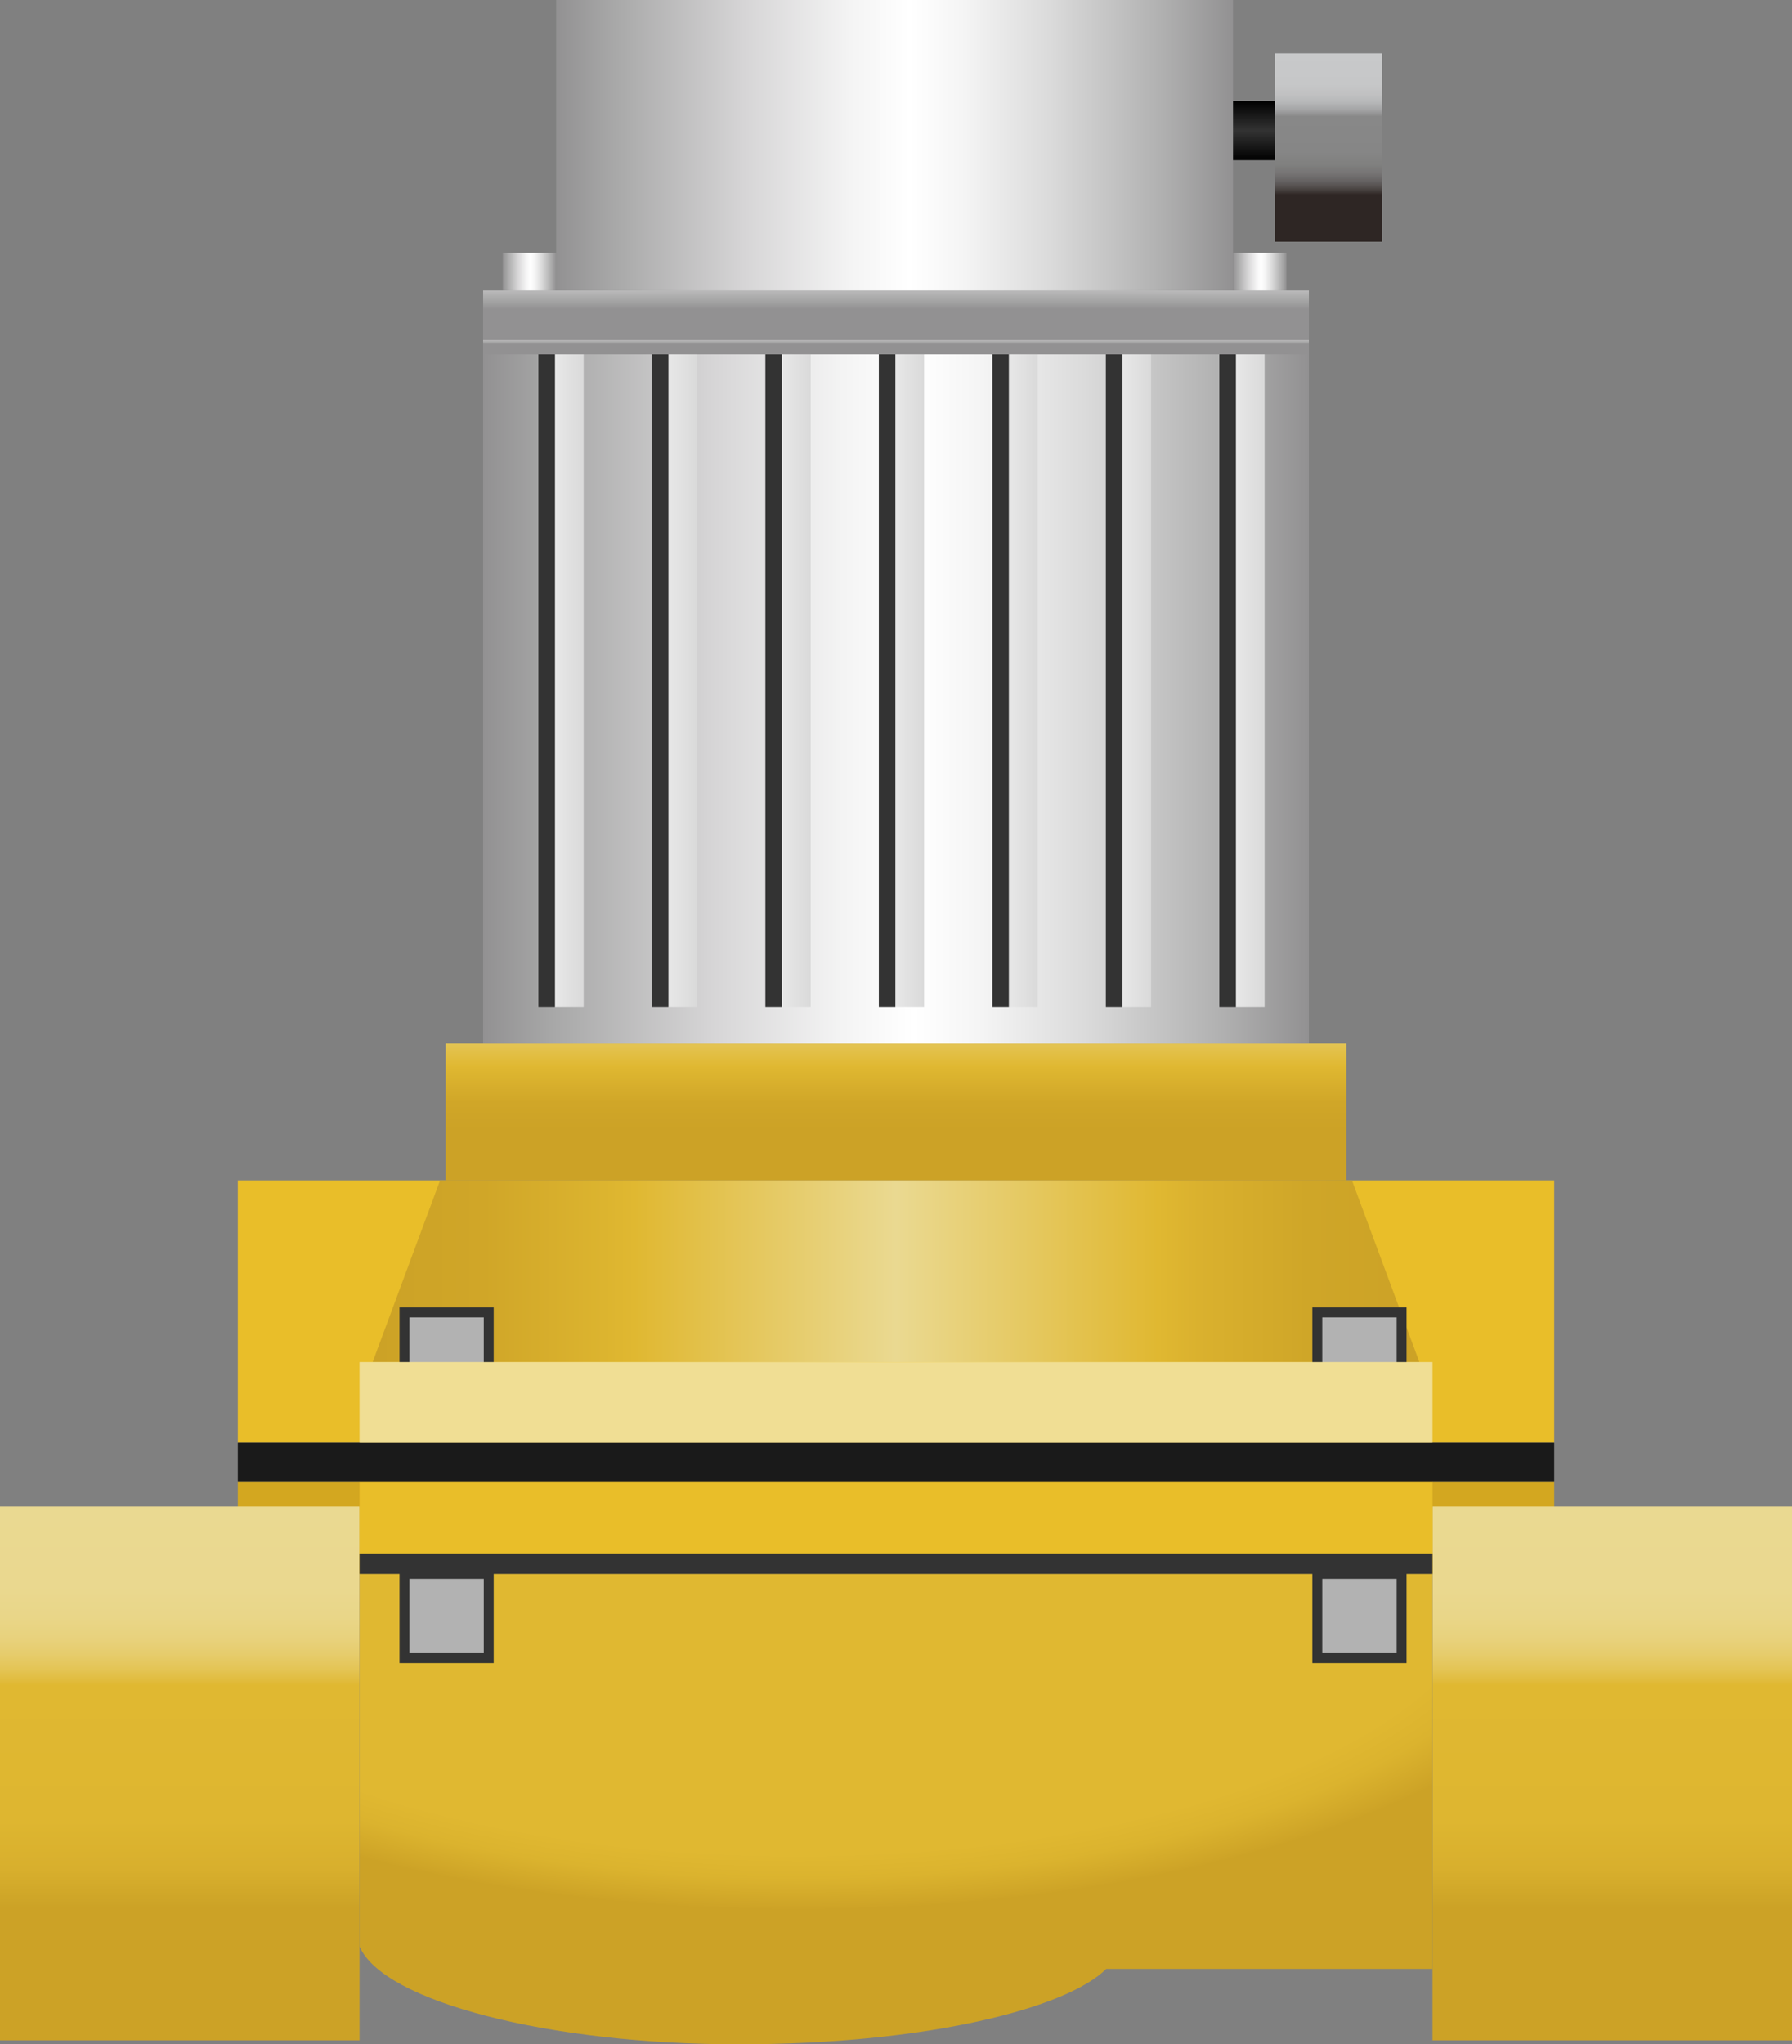 <?xml version="1.0" encoding="utf-8"?>
<!-- Generator: Adobe Illustrator 15.0.0, SVG Export Plug-In . SVG Version: 6.00 Build 0)  -->
<!DOCTYPE svg PUBLIC "-//W3C//DTD SVG 1.0//EN" "http://www.w3.org/TR/2001/REC-SVG-20010904/DTD/svg10.dtd">
<svg version="1.0" id="_x37_1" xmlns="http://www.w3.org/2000/svg" xmlns:xlink="http://www.w3.org/1999/xlink" x="0px" y="0px"
	 width="90.33px" height="102.991px" viewBox="0 0 90.33 102.991" enable-background="new 0 0 90.33 102.991" xml:space="preserve">
<rect x="0" y="0" width="90.33" height="102.991" fill="#808080" stroke="none"/>
<g>
	<rect x="11.987" y="74.663" fill="#D3A720" width="66.356" height="4.624"/>
	<rect x="11.987" y="59.465" fill="#E9BE29" width="66.356" height="13.218"/>
	<linearGradient id="SVGID_1_" gradientUnits="userSpaceOnUse" x1="45.165" y1="56.917" x2="45.165" y2="44.175">
		<stop  offset="0" style="stop-color:#CCA226"/>
		<stop  offset="0.106" style="stop-color:#D0A628"/>
		<stop  offset="0.221" style="stop-color:#DCB42F"/>
		<stop  offset="0.25" style="stop-color:#E0B831"/>
		<stop  offset="0.5" style="stop-color:#EAD991"/>
		<stop  offset="0.75" style="stop-color:#E0B831"/>
		<stop  offset="0.789" style="stop-color:#DAB12E"/>
		<stop  offset="0.893" style="stop-color:#CFA628"/>
		<stop  offset="1" style="stop-color:#CCA226"/>
	</linearGradient>
	<rect x="22.464" y="52.574" fill="url(#SVGID_1_)" width="45.402" height="6.891"/>
	<linearGradient id="SVGID_2_" gradientUnits="userSpaceOnUse" x1="24.354" y1="33.602" x2="65.977" y2="33.602">
		<stop  offset="0" style="stop-color:#929192"/>
		<stop  offset="0.082" style="stop-color:#A7A7A7"/>
		<stop  offset="0.282" style="stop-color:#D7D6D7"/>
		<stop  offset="0.436" style="stop-color:#F4F4F4"/>
		<stop  offset="0.522" style="stop-color:#FFFFFF"/>
		<stop  offset="0.599" style="stop-color:#F5F5F5"/>
		<stop  offset="0.728" style="stop-color:#DBDBDB"/>
		<stop  offset="0.892" style="stop-color:#B1B1B1"/>
		<stop  offset="1" style="stop-color:#929192"/>
	</linearGradient>
	<rect x="24.354" y="14.631" fill="url(#SVGID_2_)" width="41.623" height="37.943"/>
	<linearGradient id="SVGID_3_" gradientUnits="userSpaceOnUse" x1="45.165" y1="15.576" x2="45.165" y2="9.723">
		<stop  offset="0" style="stop-color:#929192"/>
		<stop  offset="0.082" style="stop-color:#A7A7A7"/>
		<stop  offset="0.282" style="stop-color:#D7D6D7"/>
		<stop  offset="0.436" style="stop-color:#F4F4F4"/>
		<stop  offset="0.522" style="stop-color:#FFFFFF"/>
		<stop  offset="0.599" style="stop-color:#F5F5F5"/>
		<stop  offset="0.728" style="stop-color:#DBDBDB"/>
		<stop  offset="0.892" style="stop-color:#B1B1B1"/>
		<stop  offset="1" style="stop-color:#929192"/>
	</linearGradient>
	<rect x="24.354" y="14.631" fill="url(#SVGID_3_)" width="41.623" height="3.21"/>
	<rect x="11.987" y="72.683" fill="#1A1A1A" width="66.356" height="1.98"/>
	<linearGradient id="SVGID_4_" gradientUnits="userSpaceOnUse" x1="9.062" y1="75.889" x2="9.062" y2="102.79">
		<stop  offset="0" style="stop-color:#EAD991"/>
		<stop  offset="0.152" style="stop-color:#EAD88F"/>
		<stop  offset="0.207" style="stop-color:#E9D688"/>
		<stop  offset="0.246" style="stop-color:#E8D27D"/>
		<stop  offset="0.277" style="stop-color:#E6CC6C"/>
		<stop  offset="0.304" style="stop-color:#E4C556"/>
		<stop  offset="0.328" style="stop-color:#E1BB3B"/>
		<stop  offset="0.335" style="stop-color:#E0B831"/>
		<stop  offset="0.588" style="stop-color:#DEB630"/>
		<stop  offset="0.679" style="stop-color:#D8AF2D"/>
		<stop  offset="0.744" style="stop-color:#CDA427"/>
		<stop  offset="0.75" style="stop-color:#CCA226"/>
	</linearGradient>
	<rect y="75.889" fill="url(#SVGID_4_)" width="18.123" height="26.901"/>
	<linearGradient id="SVGID_5_" gradientUnits="userSpaceOnUse" x1="81.269" y1="75.889" x2="81.269" y2="102.79">
		<stop  offset="0" style="stop-color:#EAD991"/>
		<stop  offset="0.152" style="stop-color:#EAD88F"/>
		<stop  offset="0.207" style="stop-color:#E9D688"/>
		<stop  offset="0.246" style="stop-color:#E8D27D"/>
		<stop  offset="0.277" style="stop-color:#E6CC6C"/>
		<stop  offset="0.304" style="stop-color:#E4C556"/>
		<stop  offset="0.328" style="stop-color:#E1BB3B"/>
		<stop  offset="0.335" style="stop-color:#E0B831"/>
		<stop  offset="0.588" style="stop-color:#DEB630"/>
		<stop  offset="0.679" style="stop-color:#D8AF2D"/>
		<stop  offset="0.744" style="stop-color:#CDA427"/>
		<stop  offset="0.75" style="stop-color:#CCA226"/>
	</linearGradient>
	<rect x="72.208" y="75.889" fill="url(#SVGID_5_)" width="18.122" height="26.901"/>
	
		<radialGradient id="SVGID_6_" cx="133.843" cy="-1064.38" r="44.995" gradientTransform="matrix(1.133 0 0 0.47 -111.394 579.278)" gradientUnits="userSpaceOnUse">
		<stop  offset="0.681" style="stop-color:#E0B831"/>
		<stop  offset="0.738" style="stop-color:#DBB32E"/>
		<stop  offset="0.806" style="stop-color:#CEA427"/>
		<stop  offset="0.813" style="stop-color:#CCA226"/>
	</radialGradient>
	<path fill="url(#SVGID_6_)" d="M72.208,79.287H18.123v18.771l0,0c1.179,2.782,9.565,4.934,19.09,4.934
		c9.525,0,16.571-1.82,18.551-3.801h16.444V79.287z"/>
	<rect x="18.123" y="74.663" fill="#E9BE29" width="54.085" height="4.624"/>
	<linearGradient id="SVGID_7_" gradientUnits="userSpaceOnUse" x1="18.784" y1="64.044" x2="71.546" y2="64.044">
		<stop  offset="0" style="stop-color:#CCA226"/>
		<stop  offset="0.106" style="stop-color:#D0A628"/>
		<stop  offset="0.221" style="stop-color:#DCB42F"/>
		<stop  offset="0.25" style="stop-color:#E0B831"/>
		<stop  offset="0.5" style="stop-color:#EAD991"/>
		<stop  offset="0.75" style="stop-color:#E0B831"/>
		<stop  offset="0.789" style="stop-color:#DAB12E"/>
		<stop  offset="0.893" style="stop-color:#CFA628"/>
		<stop  offset="1" style="stop-color:#CCA226"/>
	</linearGradient>
	<polygon fill="url(#SVGID_7_)" points="71.546,68.622 18.784,68.622 22.183,59.465 68.148,59.465 	"/>
	<rect x="18.123" y="72.683" fill="#1A1A1A" width="54.085" height="1.98"/>
	<rect x="20.388" y="79.287" fill="#B2B2B2" stroke="#333333" stroke-width="0.5" width="4.248" height="4.247"/>
	<rect x="66.402" y="79.287" fill="#B2B2B2" stroke="#333333" stroke-width="0.5" width="4.248" height="4.247"/>
	<rect x="20.388" y="66.12" fill="#B2B2B2" stroke="#333333" stroke-width="0.5" width="4.248" height="4.247"/>
	<rect x="66.402" y="66.12" fill="#B2B2B2" stroke="#333333" stroke-width="0.5" width="4.248" height="4.247"/>
	<rect x="18.123" y="78.296" fill="#333333" width="54.085" height="0.991"/>
	<rect x="18.123" y="68.622" fill="#F0DE94" width="54.085" height="4.061"/>
	<g>
		
			<linearGradient id="SVGID_8_" gradientUnits="userSpaceOnUse" x1="-156.192" y1="1874.177" x2="-156.192" y2="1852.922" gradientTransform="matrix(0 1 -1 0 1922.308 190.487)">
			<stop  offset="0" style="stop-color:#929192"/>
			<stop  offset="0.082" style="stop-color:#A7A7A7"/>
			<stop  offset="0.282" style="stop-color:#D7D6D7"/>
			<stop  offset="0.436" style="stop-color:#F4F4F4"/>
			<stop  offset="0.522" style="stop-color:#FFFFFF"/>
			<stop  offset="0.599" style="stop-color:#F5F5F5"/>
			<stop  offset="0.728" style="stop-color:#DBDBDB"/>
			<stop  offset="0.892" style="stop-color:#B1B1B1"/>
			<stop  offset="1" style="stop-color:#929192"/>
		</linearGradient>
		<rect x="62.297" y="17.841" fill="url(#SVGID_8_)" width="1.449" height="32.907"/>
		<rect x="61.463" y="17.841" fill="#333333" width="0.834" height="32.907"/>
	</g>
	<g>
		
			<linearGradient id="SVGID_9_" gradientUnits="userSpaceOnUse" x1="-156.192" y1="1879.898" x2="-156.192" y2="1858.642" gradientTransform="matrix(0 1 -1 0 1922.308 190.487)">
			<stop  offset="0" style="stop-color:#929192"/>
			<stop  offset="0.082" style="stop-color:#A7A7A7"/>
			<stop  offset="0.282" style="stop-color:#D7D6D7"/>
			<stop  offset="0.436" style="stop-color:#F4F4F4"/>
			<stop  offset="0.522" style="stop-color:#FFFFFF"/>
			<stop  offset="0.599" style="stop-color:#F5F5F5"/>
			<stop  offset="0.728" style="stop-color:#DBDBDB"/>
			<stop  offset="0.892" style="stop-color:#B1B1B1"/>
			<stop  offset="1" style="stop-color:#929192"/>
		</linearGradient>
		<rect x="56.576" y="17.841" fill="url(#SVGID_9_)" width="1.449" height="32.907"/>
		<rect x="55.742" y="17.841" fill="#333333" width="0.834" height="32.907"/>
	</g>
	<g>
		
			<linearGradient id="SVGID_10_" gradientUnits="userSpaceOnUse" x1="-156.192" y1="1885.608" x2="-156.192" y2="1864.368" gradientTransform="matrix(0 1 -1 0 1922.308 190.487)">
			<stop  offset="0" style="stop-color:#929192"/>
			<stop  offset="0.082" style="stop-color:#A7A7A7"/>
			<stop  offset="0.282" style="stop-color:#D7D6D7"/>
			<stop  offset="0.436" style="stop-color:#F4F4F4"/>
			<stop  offset="0.522" style="stop-color:#FFFFFF"/>
			<stop  offset="0.599" style="stop-color:#F5F5F5"/>
			<stop  offset="0.728" style="stop-color:#DBDBDB"/>
			<stop  offset="0.892" style="stop-color:#B1B1B1"/>
			<stop  offset="1" style="stop-color:#929192"/>
		</linearGradient>
		<rect x="50.855" y="17.841" fill="url(#SVGID_10_)" width="1.448" height="32.907"/>
		<rect x="50.021" y="17.841" fill="#333333" width="0.834" height="32.907"/>
	</g>
	<g>
		
			<linearGradient id="SVGID_11_" gradientUnits="userSpaceOnUse" x1="-156.192" y1="1891.34" x2="-156.192" y2="1870.085" gradientTransform="matrix(0 1 -1 0 1922.308 190.487)">
			<stop  offset="0" style="stop-color:#929192"/>
			<stop  offset="0.082" style="stop-color:#A7A7A7"/>
			<stop  offset="0.282" style="stop-color:#D7D6D7"/>
			<stop  offset="0.436" style="stop-color:#F4F4F4"/>
			<stop  offset="0.522" style="stop-color:#FFFFFF"/>
			<stop  offset="0.599" style="stop-color:#F5F5F5"/>
			<stop  offset="0.728" style="stop-color:#DBDBDB"/>
			<stop  offset="0.892" style="stop-color:#B1B1B1"/>
			<stop  offset="1" style="stop-color:#929192"/>
		</linearGradient>
		<rect x="45.134" y="17.841" fill="url(#SVGID_11_)" width="1.449" height="32.907"/>
		<rect x="44.3" y="17.841" fill="#333333" width="0.834" height="32.907"/>
	</g>
	<g>
		
			<linearGradient id="SVGID_12_" gradientUnits="userSpaceOnUse" x1="-156.192" y1="1897.06" x2="-156.192" y2="1875.804" gradientTransform="matrix(0 1 -1 0 1922.308 190.487)">
			<stop  offset="0" style="stop-color:#929192"/>
			<stop  offset="0.082" style="stop-color:#A7A7A7"/>
			<stop  offset="0.282" style="stop-color:#D7D6D7"/>
			<stop  offset="0.436" style="stop-color:#F4F4F4"/>
			<stop  offset="0.522" style="stop-color:#FFFFFF"/>
			<stop  offset="0.599" style="stop-color:#F5F5F5"/>
			<stop  offset="0.728" style="stop-color:#DBDBDB"/>
			<stop  offset="0.892" style="stop-color:#B1B1B1"/>
			<stop  offset="1" style="stop-color:#929192"/>
		</linearGradient>
		<rect x="39.414" y="17.841" fill="url(#SVGID_12_)" width="1.449" height="32.907"/>
		<rect x="38.58" y="17.841" fill="#333333" width="0.834" height="32.907"/>
	</g>
	<g>
		
			<linearGradient id="SVGID_13_" gradientUnits="userSpaceOnUse" x1="-156.192" y1="1902.78" x2="-156.192" y2="1881.525" gradientTransform="matrix(0 1 -1 0 1922.308 190.487)">
			<stop  offset="0" style="stop-color:#929192"/>
			<stop  offset="0.082" style="stop-color:#A7A7A7"/>
			<stop  offset="0.282" style="stop-color:#D7D6D7"/>
			<stop  offset="0.436" style="stop-color:#F4F4F4"/>
			<stop  offset="0.522" style="stop-color:#FFFFFF"/>
			<stop  offset="0.599" style="stop-color:#F5F5F5"/>
			<stop  offset="0.728" style="stop-color:#DBDBDB"/>
			<stop  offset="0.892" style="stop-color:#B1B1B1"/>
			<stop  offset="1" style="stop-color:#929192"/>
		</linearGradient>
		<rect x="33.693" y="17.841" fill="url(#SVGID_13_)" width="1.449" height="32.907"/>
		<rect x="32.859" y="17.841" fill="#333333" width="0.834" height="32.907"/>
	</g>
	<g>
		
			<linearGradient id="SVGID_14_" gradientUnits="userSpaceOnUse" x1="-156.192" y1="1908.501" x2="-156.192" y2="1887.246" gradientTransform="matrix(0 1 -1 0 1922.308 190.487)">
			<stop  offset="0" style="stop-color:#929192"/>
			<stop  offset="0.082" style="stop-color:#A7A7A7"/>
			<stop  offset="0.282" style="stop-color:#D7D6D7"/>
			<stop  offset="0.436" style="stop-color:#F4F4F4"/>
			<stop  offset="0.522" style="stop-color:#FFFFFF"/>
			<stop  offset="0.599" style="stop-color:#F5F5F5"/>
			<stop  offset="0.728" style="stop-color:#DBDBDB"/>
			<stop  offset="0.892" style="stop-color:#B1B1B1"/>
			<stop  offset="1" style="stop-color:#929192"/>
		</linearGradient>
		<rect x="27.973" y="17.841" fill="url(#SVGID_14_)" width="1.449" height="32.907"/>
		<rect x="27.139" y="17.841" fill="#333333" width="0.834" height="32.907"/>
	</g>
	<linearGradient id="SVGID_15_" gradientUnits="userSpaceOnUse" x1="45.165" y1="17.34" x2="45.165" y2="16.048">
		<stop  offset="0" style="stop-color:#929192"/>
		<stop  offset="0.082" style="stop-color:#A7A7A7"/>
		<stop  offset="0.282" style="stop-color:#D7D6D7"/>
		<stop  offset="0.436" style="stop-color:#F4F4F4"/>
		<stop  offset="0.522" style="stop-color:#FFFFFF"/>
		<stop  offset="0.599" style="stop-color:#F5F5F5"/>
		<stop  offset="0.728" style="stop-color:#DBDBDB"/>
		<stop  offset="0.892" style="stop-color:#B1B1B1"/>
		<stop  offset="1" style="stop-color:#929192"/>
	</linearGradient>
	<rect x="24.354" y="17.132" fill="url(#SVGID_15_)" width="41.623" height="0.709"/>
	<linearGradient id="SVGID_16_" gradientUnits="userSpaceOnUse" x1="25.344" y1="13.687" x2="28.033" y2="13.687">
		<stop  offset="0" style="stop-color:#929192"/>
		<stop  offset="0.082" style="stop-color:#A7A7A7"/>
		<stop  offset="0.282" style="stop-color:#D7D6D7"/>
		<stop  offset="0.436" style="stop-color:#F4F4F4"/>
		<stop  offset="0.522" style="stop-color:#FFFFFF"/>
		<stop  offset="0.599" style="stop-color:#F5F5F5"/>
		<stop  offset="0.728" style="stop-color:#DBDBDB"/>
		<stop  offset="0.892" style="stop-color:#B1B1B1"/>
		<stop  offset="1" style="stop-color:#929192"/>
	</linearGradient>
	<rect x="25.344" y="12.742" fill="url(#SVGID_16_)" width="2.689" height="1.889"/>
	<linearGradient id="SVGID_17_" gradientUnits="userSpaceOnUse" x1="62.155" y1="13.687" x2="64.846" y2="13.687">
		<stop  offset="0" style="stop-color:#929192"/>
		<stop  offset="0.082" style="stop-color:#A7A7A7"/>
		<stop  offset="0.282" style="stop-color:#D7D6D7"/>
		<stop  offset="0.436" style="stop-color:#F4F4F4"/>
		<stop  offset="0.522" style="stop-color:#FFFFFF"/>
		<stop  offset="0.599" style="stop-color:#F5F5F5"/>
		<stop  offset="0.728" style="stop-color:#DBDBDB"/>
		<stop  offset="0.892" style="stop-color:#B1B1B1"/>
		<stop  offset="1" style="stop-color:#929192"/>
	</linearGradient>
	<rect x="62.155" y="12.742" fill="url(#SVGID_17_)" width="2.69" height="1.889"/>
	<linearGradient id="SVGID_18_" gradientUnits="userSpaceOnUse" x1="28.033" y1="7.315" x2="62.155" y2="7.315">
		<stop  offset="0" style="stop-color:#929192"/>
		<stop  offset="0.082" style="stop-color:#A7A7A7"/>
		<stop  offset="0.282" style="stop-color:#D7D6D7"/>
		<stop  offset="0.436" style="stop-color:#F4F4F4"/>
		<stop  offset="0.522" style="stop-color:#FFFFFF"/>
		<stop  offset="0.599" style="stop-color:#F5F5F5"/>
		<stop  offset="0.728" style="stop-color:#DBDBDB"/>
		<stop  offset="0.892" style="stop-color:#B1B1B1"/>
		<stop  offset="1" style="stop-color:#929192"/>
	</linearGradient>
	<rect x="28.033" fill="url(#SVGID_18_)" width="34.122" height="14.631"/>
	<linearGradient id="SVGID_19_" gradientUnits="userSpaceOnUse" x1="63.217" y1="8.07" x2="63.217" y2="5.097">
		<stop  offset="0" style="stop-color:#000000"/>
		<stop  offset="0.5" style="stop-color:#333333"/>
		<stop  offset="1" style="stop-color:#000000"/>
	</linearGradient>
	<rect x="62.155" y="5.097" fill="url(#SVGID_19_)" width="2.124" height="2.974"/>
	<linearGradient id="SVGID_20_" gradientUnits="userSpaceOnUse" x1="66.969" y1="2.69" x2="66.969" y2="12.177">
		<stop  offset="0" style="stop-color:#C8C9CA"/>
		<stop  offset="0.164" style="stop-color:#C6C7C8"/>
		<stop  offset="0.223" style="stop-color:#C0C0C1"/>
		<stop  offset="0.265" style="stop-color:#B4B5B6"/>
		<stop  offset="0.299" style="stop-color:#A4A4A5"/>
		<stop  offset="0.328" style="stop-color:#8F8F8F"/>
		<stop  offset="0.335" style="stop-color:#888888"/>
		<stop  offset="0.522" style="stop-color:#868686"/>
		<stop  offset="0.589" style="stop-color:#80807F"/>
		<stop  offset="0.637" style="stop-color:#767474"/>
		<stop  offset="0.676" style="stop-color:#666363"/>
		<stop  offset="0.709" style="stop-color:#534E4D"/>
		<stop  offset="0.738" style="stop-color:#3B3432"/>
		<stop  offset="0.75" style="stop-color:#2E2624"/>
	</linearGradient>
	<rect x="64.279" y="2.69" fill="url(#SVGID_20_)" width="5.38" height="9.486"/>
</g>
</svg>
